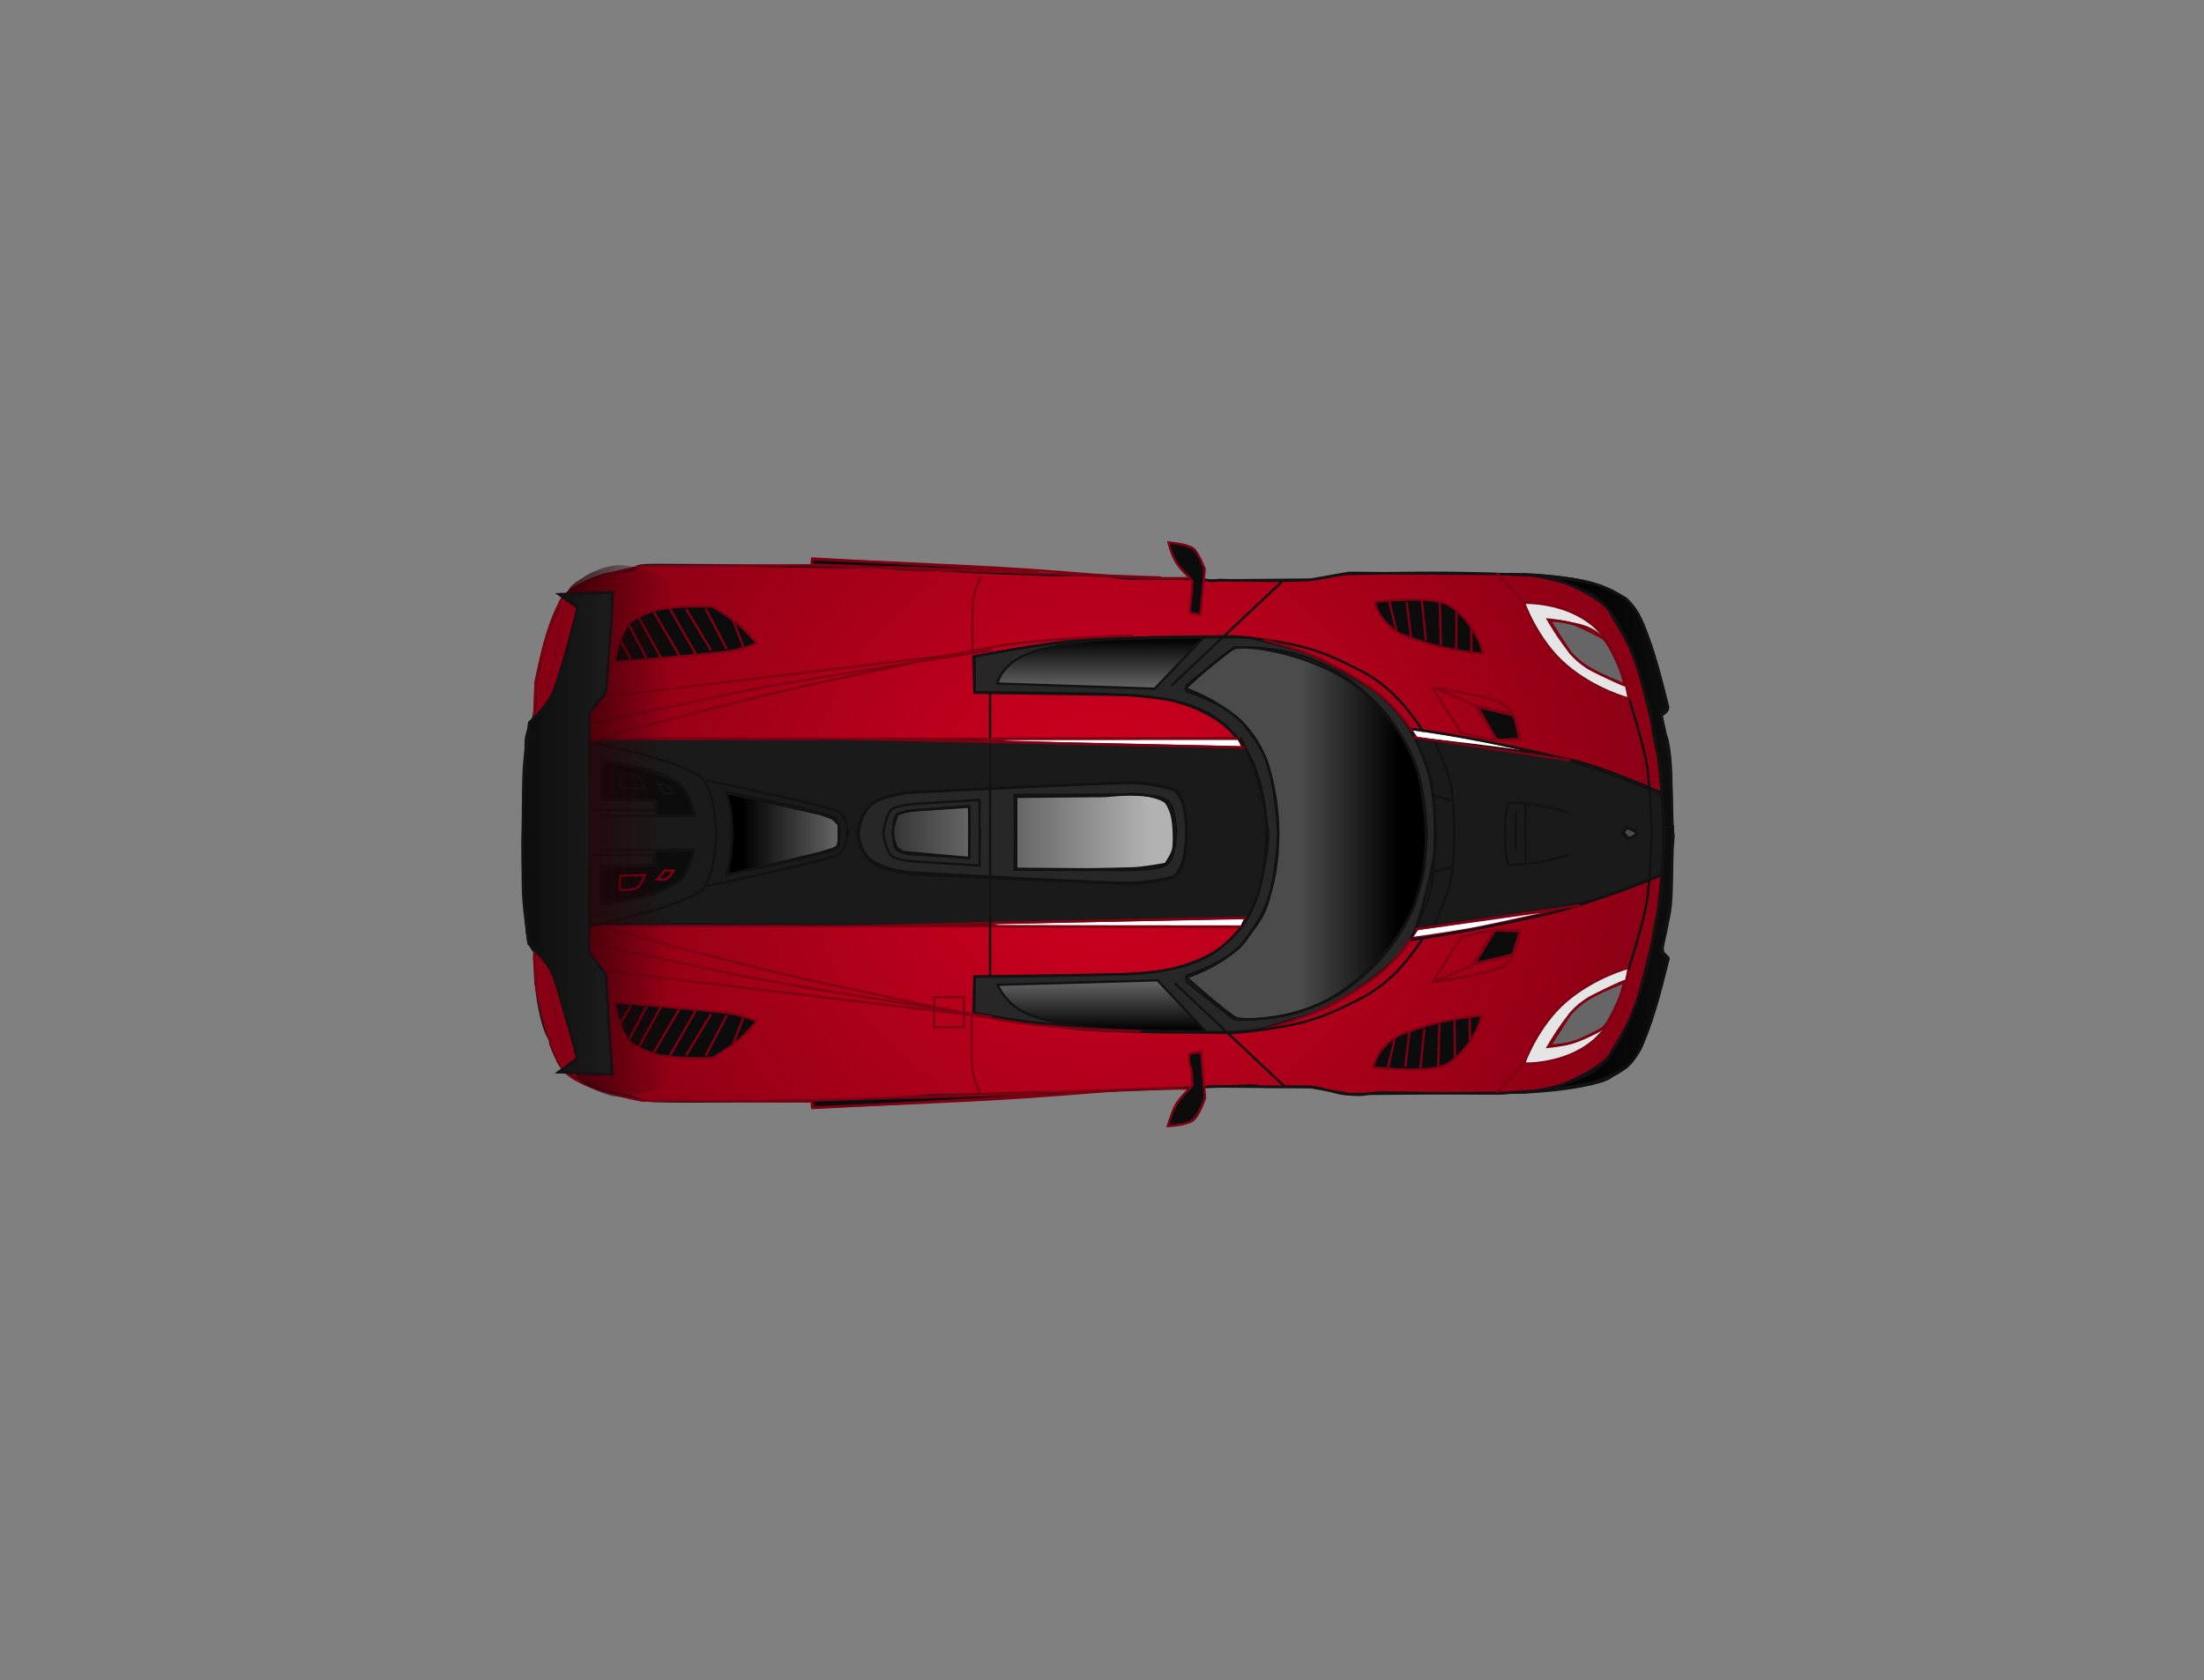 <svg version="1.1" xmlns="http://www.w3.org/2000/svg" xmlns:xlink="http://www.w3.org/1999/xlink" width="472.878" height="360.539" viewBox="0,0,472.878,360.539"><rect x="0" y="0" width="472.878" height="360.539" fill="#808080" stroke="none"/><defs><radialGradient cx="241.191" cy="179.474" r="123.145" gradientUnits="userSpaceOnUse" id="color-1"><stop offset="0" stop-color="#d50020"/><stop offset="1" stop-color="#880014"/></radialGradient><linearGradient x1="340.371" y1="162.469" x2="361.897" y2="162.469" gradientUnits="userSpaceOnUse" id="color-2"><stop offset="0" stop-color="#000000"/><stop offset="1" stop-color="#0d0d0d"/></linearGradient><linearGradient x1="340.455" y1="197.189" x2="361.981" y2="197.189" gradientUnits="userSpaceOnUse" id="color-3"><stop offset="0" stop-color="#000000"/><stop offset="1" stop-color="#0d0d0d"/></linearGradient><linearGradient x1="240.275" y1="148.884" x2="240.275" y2="138.146" gradientUnits="userSpaceOnUse" id="color-4"><stop offset="0" stop-color="#666666"/><stop offset="1" stop-color="#000000"/></linearGradient><linearGradient x1="240.89" y1="211.467" x2="240.89" y2="222.205" gradientUnits="userSpaceOnUse" id="color-5"><stop offset="0" stop-color="#666666"/><stop offset="1" stop-color="#000000"/></linearGradient><linearGradient x1="283.343" y1="179.302" x2="304.594" y2="179.302" gradientUnits="userSpaceOnUse" id="color-6"><stop offset="0" stop-color="#4b4b4b"/><stop offset="1" stop-color="#000000"/></linearGradient><linearGradient x1="184.371" y1="174.3" x2="163.771" y2="174.3" gradientUnits="userSpaceOnUse" id="color-7"><stop offset="0" stop-color="#666666"/><stop offset="1" stop-color="#000000"/></linearGradient><linearGradient x1="193.389" y1="174.781" x2="212.488" y2="174.781" gradientUnits="userSpaceOnUse" id="color-8"><stop offset="0" stop-color="#2e2e2e"/><stop offset="1" stop-color="#666666"/></linearGradient><linearGradient x1="222.466" y1="172.098" x2="251.212" y2="172.098" gradientUnits="userSpaceOnUse" id="color-9"><stop offset="0" stop-color="#666666"/><stop offset="1" stop-color="#b2b2b2"/></linearGradient><linearGradient x1="120.102" y1="180.06" x2="148.52" y2="180.06" gradientUnits="userSpaceOnUse" id="color-10"><stop offset="0" stop-color="#2a0006"/><stop offset="1" stop-color="#2a0006" stop-opacity="0"/></linearGradient><linearGradient x1="115.649" y1="128.463" x2="149.428" y2="128.463" gradientUnits="userSpaceOnUse" id="color-11"><stop offset="0" stop-color="#0c0c0c"/><stop offset="1" stop-color="#272727"/></linearGradient></defs><g transform="translate(-4.426,-1.096)"><g data-paper-data="{&quot;isPaintingLayer&quot;:true}" fill-rule="nonzero" stroke-linejoin="miter" stroke-miterlimit="10" stroke-dasharray="" stroke-dashoffset="0" style="mix-blend-mode: normal"><path d="M226.57,123.856l-47.952,-1.617l0.083,-1.286c0,0 28.629,1.548 36.101,2.011c2.075,0.129 5.864,0.337 8.449,0.58c0.586,0.055 1.179,-0.063 1.699,-0.014c0.926,0.087 1.619,0.326 1.619,0.326z" data-paper-data="{&quot;index&quot;:null}" fill="#0c0c0c" stroke="#7e0013" stroke-width="0.5" stroke-linecap="butt"/><path d="M178.792,238.867l-0.101,-1.56l54.731,-1.698c0,0 -8.742,0.741 -14.035,1.069c-9.562,0.592 -40.595,2.189 -40.595,2.189z" fill="#0c0c0c" stroke="#7e0013" stroke-width="0.5" stroke-linecap="butt"/><path d="M230.033,124.508c2.995,-0.047 7.091,-0.038 11.39,0.193c1.868,0.1 3.773,0.507 5.644,0.527c2.485,0.027 15.822,-0.042 16.752,0.429c0.666,0.337 1.518,-0.097 2.417,-0.103c1.454,-0.009 3.031,0.223 4.141,0.075c0.19,-0.025 9.348,0.29 14.868,-0.065c2.368,-0.152 6.038,-1.205 8.421,-1.272c11.007,-0.321 24.611,-0.492 35.971,0.155c1.5,0.085 4.895,-0.025 8.428,0.419c2.073,0.26 7.742,0.65 11.63,3.264c0.276,0.186 0.562,-0.049 0.85,0.117c1.221,0.704 2.494,1.703 3.327,2.703c2.013,2.416 3.549,6.554 4.012,7.091c1.753,2.833 1.856,8.654 3.155,11.062c1.134,2.102 0.089,1.044 1.07,4.111c0.205,0.643 -0.484,0.828 -1.23,1.473c-0.829,0.716 1.063,4.219 1.232,4.91c0.743,3.031 0.705,5.718 0.752,8.283c0.054,2.947 0.12,5.783 -0.048,9.623c-0.032,0.729 0.677,1.96 0.668,2.919c-0.019,2.176 -0.727,4.455 -0.796,6.978c-0.051,1.868 0.245,4.776 -0.095,7.714c-0.46,3.98 -1.568,8.016 -1.438,9.599c0.118,1.443 1.045,2.413 0.641,3.234c-0.925,1.878 -3.954,15.839 -5.525,18.422c-1.993,3.276 -5.776,5.443 -5.861,5.539c-2.653,2.98 -21.65,3.464 -21.969,3.617c-0.671,0.322 -4.236,0.243 -8.644,0.215c-6.024,-0.039 -13.621,-0.119 -17.553,-0.192c-5.725,-0.109 -3.493,0.919 -9.194,0.341c-2.394,-0.243 -5.13,-1.452 -7.52,-1.577c-2.455,-0.129 -8.142,0.075 -10.546,-0.036c-0.246,-0.011 -1.079,-0.282 -2.474,-0.239c-9.368,0.289 -40.821,1.622 -43.143,1.575c-5.157,-0.106 -10.409,0.212 -15.603,0.355c-4.435,0.122 -8.807,0.017 -13.257,0.49c-4.544,0.483 -16.798,0.931 -22.378,0.878c-1.379,-0.034 -3.118,0.026 -4.854,0.028c-11.924,0.014 -30.373,0.42 -31.736,-0.362c-0.483,-0.277 -2.137,-0.468 -4.163,-0.958c-3.046,-0.737 -7.024,-1.969 -9.866,-3.735c-1.479,-0.919 -2.713,-2.071 -3.341,-3.332c-0.719,-1.445 -1.356,-2.952 -1.679,-3.918c-0.112,-0.333 0.225,-0.602 0.048,-0.782c-1.366,-1.388 -2.718,-7.295 -3.128,-12.11c-0.201,-2.368 -0.282,-4.346 -0.385,-5.571c-0.041,-0.491 0.34,-0.94 0.171,-1.123c-2.467,-2.678 -1.537,-7.539 -2.208,-10.258c-0.353,-1.432 -0.109,-11.773 -0.283,-14.994c-0.312,-5.757 0.483,-14.446 0.517,-20.029c0.013,-2.042 1.466,-3.843 1.877,-6.246c0.338,-1.983 0.08,-4.195 0.27,-6.392c0.083,-0.96 0.479,-1.916 0.667,-2.849c0.534,-2.64 1.128,-5.375 1.934,-7.78c0.829,-2.473 1.873,-4.605 2.615,-6.617c0.549,-1.675 4.602,-4.319 8.805,-5.682c3.164,-1.026 6.623,-0.802 7.571,-1.81c0.563,-0.599 4.069,-0.468 7.191,-0.471c9.852,-0.011 28.855,0.316 36.347,0.451c1.208,0.022 8.164,-0.234 11.419,0.283c2.157,0.341 9.867,0.262 11.659,0.442c3.668,0.366 22.455,0.986 22.455,0.986z" fill="url(#color-1)" stroke="#121212" stroke-width="0.5" stroke-linecap="round"/><path d="M260.5,118.867c1.046,0.852 2.399,4.361 2.399,4.361l-0.913,9.808l-2.339,-0.464c0,0 0.616,-5.107 0.616,-6.716c0,-0.433 -2.459,-2.311 -3.533,-4.208c-1.166,-2.059 -1.571,-4.138 -1.571,-4.138c0,0 4.085,0.334 5.341,1.357z" data-paper-data="{&quot;index&quot;:null}" fill="#0c0c0c" stroke="#7e0013" stroke-width="0.5" stroke-linecap="butt"/><path d="M256.926,238.118c1.074,-1.897 3.337,-3.579 3.337,-4.012c0,-1.609 -0.797,-6.716 -0.797,-6.716l2.753,-0.363l0.651,9.482c0,0 -1.324,3.735 -2.37,4.586c-0.442,0.36 -1.247,0.86 -2.105,1.075c-1.582,0.397 -3.345,0.347 -3.345,0.347c0,0 0.71,-2.34 1.875,-4.399z" fill="#0c0c0c" stroke="#7e0013" stroke-width="0" stroke-linecap="butt"/><path d="M346.685,126.465c2.236,0.702 6.489,2.977 6.489,2.977c0,0 1.549,1.253 2.752,3.409c1.38,2.476 2.488,6.064 3.392,8.976c1.279,4.119 3.035,11.018 3.035,11.018l-1.539,1.328c0,0 1.57,6.878 1.912,9.431c0.27,2.017 0.306,5.332 0.306,5.332l0.241,12.225l-1.721,-0.143c0,0 -0.779,0.255 -0.693,-13.415c0.015,-2.429 -0.854,-4.728 -1.467,-7.688c-0.462,-2.231 -0.562,-5.018 -1.242,-7.505c-1.483,-5.422 -3.312,-11.467 -5.783,-16.104c-0.594,-1.116 -1.3,-2.342 -1.947,-3.328c-3.146,-4.796 -13.427,-8.007 -13.427,-8.007c0,0 7.531,0.817 9.693,1.495z" data-paper-data="{&quot;index&quot;:null}" fill="url(#color-2)" stroke="#121212" stroke-width="0.5" stroke-linecap="butt"/><path d="M336.647,234.94c0,0 10.71,-3.462 13.856,-8.259c0.647,-0.986 1.352,-2.212 1.947,-3.328c2.471,-4.638 4.3,-10.683 5.783,-16.104c0.68,-2.487 0.78,-5.274 1.242,-7.505c0.613,-2.96 1.482,-5.259 1.467,-7.688c-0.086,-13.67 0.693,-13.415 0.693,-13.415l1.721,-0.143l-0.241,12.225c0,0 -0.037,3.315 -0.306,5.332c-0.341,2.554 -1.912,9.431 -1.912,9.431l1.539,1.328c0,0 -1.756,6.899 -3.035,11.018c-0.904,2.912 -2.012,6.5 -3.392,8.976c-1.202,2.157 -2.752,3.409 -2.752,3.409c0,0 -4.253,2.275 -6.489,2.977c-2.162,0.678 -10.122,1.747 -10.122,1.747z" fill="url(#color-3)" stroke="#121212" stroke-width="0.5" stroke-linecap="butt"/><path d="M213.478,218.781l0.103,-8.088c0,0 9.632,0.015 20.583,-0.251c6.106,-0.148 12.912,-0.161 18.398,-0.849c6.125,-0.769 10.894,-3.214 12.449,-4.199c4.239,-2.685 6.845,-6.792 7.215,-7.436c0.927,-1.613 2.194,-5.164 2.194,-5.164c0,0 2.119,-8.513 2.119,-11.757c0,-2.354 -1.024,-9.228 -2.654,-14.459c-0.566,-1.815 -3.352,-7.648 -8.1,-10.868c-1.721,-1.167 -6.239,-3.862 -12.28,-4.721c-7.374,-1.049 -16.732,-1.093 -24.536,-1.192c-8.661,-0.111 -15.408,-0.214 -15.408,-0.214l-0.034,-7.556c0,0 9.934,-2.051 19.002,-3.18c3.172,-0.395 6.294,-0.333 8.77,-0.505c9.987,-0.692 31.038,-0.444 31.038,-0.444c0,0 9.36,2.108 13.743,3.931c4.318,1.796 12.363,6.926 12.363,6.926c0,0 3.519,2.257 6.77,6.433c2.677,3.439 5.056,8.25 6.149,13.566c1.313,6.38 1.093,14.607 0.336,20.433c-0.15,1.151 -0.875,4.66 -2.054,7.895c-1.314,3.605 -3.442,6.981 -4.861,8.643c-1.871,2.192 -11.853,11.434 -23.04,14.196c-2.168,0.535 -4.332,1.444 -6.682,1.949c-2.562,0.551 -5.317,0.677 -7.848,0.706c-3.659,0.042 -6.827,-0.278 -9.58,-0.097c-13.657,0.9 -44.155,-3.696 -44.155,-3.696z" fill="#272727" stroke="#121212" stroke-width="0.5" stroke-linecap="butt"/><path d="M218.398,147.776c0,0 0.768,-3.588 5.311,-5.819c4.888,-2.4 13.342,-3.237 16.575,-3.449c9.621,-0.631 22.39,-0.574 22.39,-0.574l-10.52,10.949z" data-paper-data="{&quot;index&quot;:null}" fill="url(#color-4)" stroke="#121212" stroke-width="0.5" stroke-linecap="round"/><path d="M252.77,211.467l10.287,10.913c0,0 -12.536,0.093 -22.158,-0.537c-3.233,-0.212 -11.687,-1.048 -16.575,-3.448c-4.543,-2.231 -5.819,-5.964 -5.819,-5.964z" data-paper-data="{&quot;index&quot;:null}" fill="url(#color-5)" stroke="#121212" stroke-width="0.5" stroke-linecap="round"/><path d="M278.679,179.411c0.021,-2.254 -0.401,-13.22 -5.156,-20.164c-4.948,-7.226 -14.779,-10.393 -14.779,-10.393c0,0 8.583,-8.051 10.73,-8.722c2.046,-0.639 16.733,0.926 26.636,8.8c4.274,3.398 8.157,8.206 10.374,12.548c2.445,4.79 3.003,9.015 3.014,10.161c0.005,0.49 1.087,5.028 0.798,10.675c-0.109,2.126 -0.102,4.404 -0.538,6.527c-0.462,2.244 -1.369,4.303 -1.489,5.344c-0.04,0.341 -1.469,4.396 -4.718,8.855c-2.791,3.832 -7.067,7.905 -11.325,10.831c-9.223,6.339 -20.904,6.288 -22.54,5.675c-1.56,-0.584 -10.724,-8.697 -10.724,-8.697c0,0 5.902,-1.802 10.511,-5.783c1.712,-1.479 3.024,-3.509 4.298,-5.403c4.972,-7.392 4.881,-17.247 4.909,-20.255z" fill="url(#color-6)" stroke="#121212" stroke-width="0.5" stroke-linecap="butt"/><path d="M130.721,199.457v-39.809h140.055c0,0 1.489,2.979 2.748,6.65c1.443,4.207 2.68,9.371 2.68,12.832c0,3.448 -0.475,9.427 -1.856,13.706c-1.333,4.129 -3.681,6.948 -3.681,6.948z" fill="#1a1a1a" stroke="#121212" stroke-width="0.5" stroke-linecap="butt"/><path d="M142.393,166.17c3.082,0.794 5.782,2.106 7.271,2.903c2.943,1.574 3.587,7.057 3.587,7.057l-8.028,-0.131l-0.197,-3.188l-11.449,-0.297v-7.896c0,0 4.593,0.463 8.817,1.552z" data-paper-data="{&quot;index&quot;:null}" fill="#0c0c0c" stroke="#121212" stroke-width="0.5" stroke-linecap="butt"/><path d="M133.445,195.068v-7.896l11.449,-0.297l0.197,-3.188l8.028,-0.131c0,0 -0.644,5.483 -3.587,7.057c-1.489,0.797 -4.19,2.109 -7.271,2.903c-4.224,1.089 -8.817,1.552 -8.817,1.552z" fill="#0c0c0c" stroke="#121212" stroke-width="0.5" stroke-linecap="butt"/><path d="M184.371,182.641l-1.351,0.675l-2.871,0.844l-19.667,4.733c0,0 0.989,-5.344 1.091,-8.186c0.063,-1.752 -0.17,-4.679 -0.607,-6.839c-0.297,-1.464 -0.847,-2.628 -0.847,-2.628l20.368,4.546l2.533,0.946l1.351,1.283z" data-paper-data="{&quot;index&quot;:null}" fill="url(#color-7)" stroke="#121212" stroke-width="0.5" stroke-linecap="round"/><path d="M199.742,188.269c0,0 -5.125,-0.388 -8.205,-2.464c-2.058,-1.387 -2.887,-4.544 -2.894,-5.622c-0.007,-1.203 0.747,-4.813 2.821,-6.451c3.042,-2.402 8.18,-2.522 8.18,-2.522c0,0 40.474,-2.073 47.656,-2.073c4.006,0 9.064,1.48 9.064,1.48c0,0 1.173,1.079 1.783,2.855c0.671,1.955 0.784,4.692 0.784,6.316c0,1.561 -0.151,4.231 -0.794,6.211c-0.64,1.971 -1.772,3.256 -1.772,3.256c0,0 -5.631,1.283 -9.952,1.283c-7.247,0 -46.669,-2.27 -46.669,-2.27z" fill="#272727" stroke="#121212" stroke-width="0.5" stroke-linecap="butt"/><path d="M196.971,175.854c0,0 1.764,-0.706 3.203,-0.806c2.782,-0.192 12.242,-0.991 12.242,-0.991l-0.014,11.163l-14.212,-1.288l-1.328,-0.854c0,0 -0.907,-2.213 -0.889,-3.391c0.018,-1.228 0.997,-3.834 0.997,-3.834z" fill="url(#color-8)" stroke="#121212" stroke-width="0.5" stroke-linecap="round"/><path d="M222.466,172.098l17.011,-0.161c2.765,0.12 6.519,-0.566 8.643,-0.445c1.888,0.108 5.773,0.794 6.567,1.949c0.383,0.558 0.962,1.674 1.226,2.936c0.378,1.804 0.365,3.781 0.365,3.781c0,0 0.105,2.333 -0.195,3.407c-0.289,1.034 -1.574,2.921 -1.574,2.921c0,0 -4.564,0.877 -7.106,0.962c-2.943,0.099 -9.527,0.198 -9.527,0.198l-15.411,-0.111z" fill="url(#color-9)" stroke="#121212" stroke-width="0.5" stroke-linecap="round"/><path d="M270.145,159.492l0.882,1.98l-39.128,-0.882c0,0 -16.605,-0.47 -16.543,-0.486c0.37,-0.097 5.654,-0.479 5.654,-0.479z" data-paper-data="{&quot;index&quot;:null}" fill="#ffffff" stroke="#7e0013" stroke-width="0.5" stroke-linecap="butt"/><path d="M218.747,199.884l-3.609,-0.704l56.5,-1.078l-0.882,1.98z" fill="#ffffff" stroke="#7e0013" stroke-width="0.5" stroke-linecap="butt"/><path d="M319.506,159.441c5.265,0.956 16.863,3.727 16.863,3.727l-27.954,-3.657l-1.371,-1.974c0,0 8.075,1.108 12.462,1.905z" data-paper-data="{&quot;index&quot;:null}" fill="#ffffff" stroke="#7e0013" stroke-width="0.5" stroke-linecap="butt"/><path d="M308.206,200.285c0,0 4.196,-12.919 4.257,-19.682c0.027,-3.008 -0.2,-7.566 -1.054,-11.666c-1.041,-4.996 -3.32,-9.394 -3.32,-9.394c0,0 23.721,2.448 33.112,4.534c7.618,1.692 19.609,7.129 19.609,7.129c0,0 0.724,6.207 0.724,9.214c0,2.886 -0.724,8.482 -0.724,8.482c0,0 -10.734,4.677 -17.746,6.122c-9.49,1.956 -34.859,5.26 -34.859,5.26z" fill="#1a1a1a" stroke="#121212" stroke-width="0.5" stroke-linecap="butt"/><path d="M307.179,202.443l1.371,-1.974l32.444,-4.555c0,0 -16.088,3.669 -21.353,4.625c-4.387,0.797 -12.462,1.905 -12.462,1.905z" fill="#ffffff" stroke="#7e0013" stroke-width="0.5" stroke-linecap="butt"/><path d="M329.3,154.678l1.143,4.971l-4.914,0.229l-4.049,-7.118z" data-paper-data="{&quot;index&quot;:null}" fill="#0c0c0c" stroke="#7e0013" stroke-width="0.5" stroke-linecap="butt"/><path d="M320.867,207.853l4.375,-7.118l5.241,0.229l-1.469,4.971z" fill="#0c0c0c" stroke="#7e0013" stroke-width="0.5" stroke-linecap="butt"/><path d="M136.254,216.183c0,0 18.676,1.524 24.408,2.318c3.286,0.455 6.127,1.753 6.127,1.753c0,0 -2.68,3.06 -4.128,4.275c-1.61,1.35 -5.372,3.597 -5.372,3.597c0,0 -5.486,0.31 -10.221,-0.385c-2.854,-0.419 -5.176,-1.548 -6.593,-2.353c-3.122,-1.772 -4.221,-9.205 -4.221,-9.205z" fill="#0c0c0c" stroke="#7e0013" stroke-width="0.5" stroke-linecap="butt"/><path d="M353.867,208.767c0,0 -1.396,10.387 -7.572,15.669c-6.176,5.282 -14.882,4.906 -14.882,4.906c0,0 2.844,-8.125 9.02,-13.407c6.176,-5.282 13.435,-7.168 13.435,-7.168z" fill="#e5e5e5" stroke="#7e0013" stroke-width="0.5" stroke-linecap="butt"/><path d="M337.023,225.462l4.388,-6.878c0,0 2.384,-2.431 3.969,-3.327c2.063,-1.166 7.512,-3.399 7.512,-3.399c0,0 -0.304,1.663 -1.283,4.066c-0.546,1.34 -1.93,4.198 -2.823,5.275c-0.958,1.155 -2.139,1.558 -3.213,2.087c-1.92,0.946 -3.678,1.485 -4.491,1.692c-1.61,0.41 -4.06,0.484 -4.06,0.484z" fill="#666666" stroke="#7e0013" stroke-width="0.5" stroke-linecap="butt"/><path d="M361.244,179.861c0,0 0.105,7.781 -1.133,16.804c-0.812,5.922 -2.546,12.104 -4.064,17.935c-1.426,5.482 -4.649,10.019 -6.172,12.811c-3.715,6.808 -19.031,8.164 -19.031,8.164l-37.025,0.291l-8.143,-1.448l-21.895,-0.181" fill="none" stroke="#121212" stroke-width="0.5" stroke-linecap="round"/><path d="M260.083,230.969c-0.079,-0.629 -0.523,-1.699 -0.523,-1.699v-2.094l2.559,-0.465l0.853,10.004c0,0 -1.24,3.775 -2.586,4.782c-1.44,1.077 -5.402,1.251 -5.402,1.251c0,0 0.888,-2.963 1.631,-4.378c0.846,-1.61 3.642,-4.307 3.642,-4.307z" fill="none" stroke="#7e0013" stroke-width="0.5" stroke-linecap="round"/><path d="M258.947,234.716c0,0 -8.331,-0.233 -18.369,0.609c-5.427,0.455 -11.426,0.907 -15.915,1.219c-14,0.973 -45.992,2.202 -45.992,2.202l-0.107,-1.269l-36.341,-0.197c0,0 -12.564,-2.193 -16.328,-5.997c-3.96,-4.002 -6.577,-19.13 -6.577,-19.13l-0.293,-6.934" fill="none" stroke="#7e0013" stroke-width="0.5" stroke-linecap="round"/><path d="M130.919,180.269l-0.109,25.469l3.474,4.234l1.519,21.678l-11.654,-0.448l4.153,-3.007c0,0 -3.429,-13.418 -5.316,-18.003c-1.266,-3.075 -5.126,-6.512 -5.126,-6.512c0,0 -0.974,-6.613 -1.171,-10.316c-0.213,-4.014 -0.064,-12.911 -0.064,-12.911" fill="none" stroke="#121212" stroke-width="0.5" stroke-linecap="round"/><path d="M125.592,228.247l-3.619,-17.854" fill="none" stroke="#7e0013" stroke-width="0.5" stroke-linecap="round"/><path d="M325.602,235.485l5.941,-6.394" fill="none" stroke="#7e0013" stroke-width="0.5" stroke-linecap="round"/><path d="M358.776,180.069c0,0 -0.273,9.663 -0.954,14.211c-0.685,4.572 -3.961,14.776 -3.961,14.776" fill="none" stroke="#121212" stroke-width="0.5" stroke-linecap="round"/><path d="M361.027,188.717c0,0 -13.699,5.695 -21.849,7.823c-5.258,1.372 -14.383,3.243 -21.583,4.549c-5.983,1.085 -10.636,1.743 -10.636,1.743c0,0 3.652,-7.059 4.477,-11.008c0.86,-4.114 0.944,-12.359 0.944,-12.359" fill="none" stroke="#121212" stroke-width="0.5" stroke-linecap="round"/><path d="M343.142,195.387l-34.863,5.067" fill="none" stroke="#7e0013" stroke-width="0.5" stroke-linecap="round"/><path d="M316.482,179.102c0,0 -0.058,7.593 -0.799,11.108c-0.656,3.111 -3.423,9.159 -3.423,9.159" fill="none" stroke="#121212" stroke-width="0.5" stroke-linecap="round"/><path d="M340.729,184.651c0,0 -4.378,1.191 -6.519,1.538c-2.079,0.337 -6.147,0.513 -6.147,0.513c0,0 -0.543,-1.97 -0.639,-3.143c-0.104,-1.272 -0.084,-4.095 -0.084,-4.095" fill="none" stroke="#121212" stroke-width="0.5" stroke-linecap="round"/><path d="M329.586,183.64l0.09,-7.781" fill="none" stroke="#121212" stroke-width="0.5" stroke-linecap="round"/><path d="M331.757,185.811l-0.09,-6.786" fill="none" stroke="#121212" stroke-width="0.5" stroke-linecap="round"/><path d="M330.673,200.774c0,0 -0.772,5.833 -3.745,7.62c-3.262,1.961 -15.147,3.454 -15.147,3.454l6.188,-9.663c0,0 4.363,-1.1 6.439,-1.331c2.155,-0.239 6.264,-0.081 6.264,-0.081z" fill="none" stroke="#7e0013" stroke-width="0.5" stroke-linecap="round"/><path d="M325.028,200.774l-4.777,7.491l-7.708,3.257" fill="none" stroke="#7e0013" stroke-width="0.5" stroke-linecap="round"/><path d="M328.867,206.151l-8.4,1.897" fill="none" stroke="#7e0013" stroke-width="0.5" stroke-linecap="round"/><g stroke="#7e0013" stroke-width="0.5"><path d="M299.06,230.137c0,0 0.218,-1.302 1.158,-2.793c0.97,-1.538 2.685,-3.278 4.18,-3.993c1.28,-0.612 5.646,-2.146 9.253,-2.969c4.691,-1.07 8.661,-1.374 8.661,-1.374c0,0 -0.34,1.865 -1.476,3.915c-1.435,2.588 -3.926,5.576 -6.214,6.671c-4.099,1.961 -15.562,0.543 -15.562,0.543z" fill="#0c0c0c" stroke-linecap="butt"/><path d="M302.226,230.047l1.448,-5.971" fill="none" stroke-linecap="round"/><path d="M305.936,229.866l0.905,-7.328" fill="none" stroke-linecap="round"/><path d="M310.007,222.085l-0.814,8.052" fill="none" stroke-linecap="round"/><path d="M313.264,221.09l-0.271,8.686" fill="none" stroke-linecap="round"/><path d="M316.612,227.966l-0.09,-7.871" fill="none" stroke-linecap="round"/><path d="M319.779,224.347v-4.705" fill="none" stroke-linecap="round"/></g><path d="M363.292,179.949c0,0 -0.14,8.234 -0.368,12.486c-0.224,4.187 -1.976,12.737 -1.976,12.737l1.379,1.373c0,0 -3.442,17.807 -8.265,22.885c-1.588,1.672 -4.56,3.21 -7.782,4.142c-5.449,1.575 -14.918,1.975 -14.918,1.975" fill="none" stroke="#121212" stroke-width="0.5" stroke-linecap="round"/><path d="M310.491,178.8c0,0 0.141,8.311 -2.117,15.236c-1.02,3.128 -3.378,7.692 -6.528,11.473c-3.24,3.89 -7.275,6.966 -8.484,7.816c-2.683,1.888 -6.234,3.616 -9.458,4.656c-7.174,2.316 -14.671,1.888 -14.671,1.888l-10.222,-8.075v-1.327c0,0 9.796,-3.196 12.816,-7.839c1.073,-1.65 3.464,-4.299 4.422,-7.339c2.14,-6.792 2.425,-15.05 2.425,-15.05" fill="none" stroke="#121212" stroke-width="0.5" stroke-linecap="round"/><path d="M312.232,188.144l3.691,-1.013" fill="none" stroke="#121212" stroke-width="0.5" stroke-linecap="round"/><path d="M307.024,202.593c0,0 -2,3.32 -5.532,6.533c-3.106,2.826 -7.643,5.513 -9.643,6.543c-1.794,0.923 -4.002,2.127 -5.71,2.854c-3.993,1.7 -10.721,3.492 -10.721,3.492" fill="none" stroke="#7e0013" stroke-width="0.5" stroke-linecap="round"/><path d="M309.678,202.473c0,0 -2.297,3.752 -5.673,7.235c-2.252,2.324 -5.118,4.395 -7.61,5.645c-3.081,1.545 -7.365,3.859 -12.605,5.166c-6.875,1.715 -14.524,2.22 -14.524,2.22c0,0 -22.531,0.003 -32.428,-0.76c-8.583,-0.662 -23.576,-3.561 -23.576,-3.561l0.225,-7.754l32.472,-0.493c0,0 8.751,-0.1 15.398,-2.793c5.803,-2.351 9.486,-7.101 11.061,-9.993c3.876,-7.114 3.841,-17.199 3.841,-17.199" fill="none" stroke="#121212" stroke-width="0.5" stroke-linecap="round"/><path d="M348.949,221.407c0,0 -4.697,2.606 -6.95,3.348c-2.044,0.673 -5.458,0.995 -5.458,0.995c0,0 3.743,-6.522 6.539,-8.841c2.839,-2.354 9.824,-5.257 9.824,-5.257" fill="none" stroke="#7e0013" stroke-width="0.5" stroke-linecap="round"/><path d="M256.62,212.222l23.392,22.01" fill="none" stroke="#121212" stroke-width="0.5" stroke-linecap="round"/><path d="M204.862,221.519v-6.437h6.359v6.437z" fill="none" stroke="#7e0013" stroke-width="0.5" stroke-linecap="butt"/><path d="M249.041,222.392c0,0 -18.113,-0.37 -29.041,-2.29c-11.633,-2.044 -25.891,-5.291 -35.176,-7.191c-17.818,-3.645 -51.41,-12.912 -51.41,-12.912" fill="none" stroke="#7e0013" stroke-width="0.5" stroke-linecap="round"/><path d="M217.138,219.354c0,0 -44.4,-6.797 -55.477,-9.225c-10.567,-2.316 -30.564,-6.518 -30.564,-6.518" fill="none" stroke="#7e0013" stroke-width="0.5" stroke-linecap="round"/><path d="M134.218,209.447l82.106,9.907" fill="none" stroke="#7e0013" stroke-width="0.5" stroke-linecap="round"/><path d="M270.428,199.925l-139.503,-0.134" fill="none" stroke="#7e0013" stroke-width="0.5" stroke-linecap="round"/><path d="M271.575,198.017l-83.327,1.822" fill="none" stroke="#7e0013" stroke-width="0.5" stroke-linecap="round"/><path d="M216.846,210.369v-60.645" fill="none" stroke="#121212" stroke-width="0.5" stroke-linecap="round"/><path d="M259.074,179.417c0,0 0.057,7.233 -1.896,9.142c-2.067,2.021 -10.492,2.264 -10.492,2.264l-46.625,-2.094c0,0 -6.558,-0.984 -8.589,-2.603c-0.696,-0.555 -1.822,-2.034 -2.322,-3.213c-0.761,-1.794 -0.734,-3.335 -0.734,-3.335" fill="none" stroke="#121212" stroke-width="0.5" stroke-linecap="round"/><path d="M256.773,179.367c0,0 -0.124,5.687 -1.852,7.1c-1.778,1.454 -8.671,1.336 -8.671,1.336l-24.136,-0.084l0.084,-7.683" fill="none" stroke="#121212" stroke-width="0.5" stroke-linecap="round"/><path d="M214.651,179.395l-0.078,7.445l-13.649,-0.853c0,0 -3.993,-0.22 -5.209,-1.225c-1.16,-0.958 -1.77,-4.669 -1.77,-4.669" fill="none" stroke="#121212" stroke-width="0.5" stroke-linecap="round"/><path d="M212.479,179.317l-0.155,5.894l-12.175,-0.775c0,0 -2.704,-0.27 -3.419,-1.08c-0.648,-0.734 -0.691,-3.573 -0.691,-3.573" fill="none" stroke="#121212" stroke-width="0.5" stroke-linecap="round"/><path d="M161.757,225.057l2.182,-5.616" fill="none" stroke="#7e0013" stroke-width="0.5" stroke-linecap="round"/><path d="M160.275,219.169l-4.343,8.278" fill="none" stroke="#7e0013" stroke-width="0.5" stroke-linecap="round"/><path d="M156.882,218.898l-5.157,8.55" fill="none" stroke="#7e0013" stroke-width="0.5" stroke-linecap="round"/><path d="M148.197,227.583l5.428,-9.5" fill="none" stroke="#7e0013" stroke-width="0.5" stroke-linecap="round"/><path d="M144.804,226.769l5.293,-8.957" fill="none" stroke="#7e0013" stroke-width="0.5" stroke-linecap="round"/><path d="M141.547,225.683l4.614,-8.414" fill="none" stroke="#7e0013" stroke-width="0.5" stroke-linecap="round"/><path d="M139.511,223.919l3.529,-6.65" fill="none" stroke="#7e0013" stroke-width="0.5" stroke-linecap="round"/><path d="M137.59,220.683l2.057,-3.549" fill="none" stroke="#7e0013" stroke-width="0.5" stroke-linecap="round"/><path d="M253.326,234.645l-74.913,2.606" fill="none" stroke="#7e0013" stroke-width="0.5" stroke-linecap="round"/><path d="M214.666,235.495c0,0 -1.412,-2.86 -1.628,-4.897c-0.321,-3.026 -0.109,-11.497 -0.109,-11.497" fill="none" stroke="#7e0013" stroke-width="0.5" stroke-linecap="round"/><path d="M186.294,179.543c0,0 -0.216,4.262 -2.176,5.046c-4.358,1.743 -28.059,6.64 -28.059,6.64" fill="none" stroke="#121212" stroke-width="0.5" stroke-linecap="round"/><path d="M158.107,179.814c0,0 -0.19,10.084 -3.417,12.526c-4.81,3.641 -23.617,7.415 -23.617,7.415" fill="none" stroke="#121212" stroke-width="0.5" stroke-linecap="round"/><path d="M133.101,183.52l20.194,-0.109c0,0 -1.204,5.721 -3.717,7.232c-1.34,0.805 -3.884,2.06 -6.535,2.771c-4.39,1.176 -9.725,1.723 -9.725,1.723v-8.251l11.291,-0.217l0.109,-2.063h-13.463" fill="none" stroke="#121212" stroke-width="0.5" stroke-linecap="round"/><path d="M184.503,179.615c0,0 0.161,2.703 -0.843,3.592c-1.246,1.104 -23.339,5.587 -23.339,5.587c0,0 0.836,-3.344 0.953,-5.008c0.112,-1.59 0.132,-3.677 0.132,-3.677" fill="none" stroke="#121212" stroke-width="0.5" stroke-linecap="round"/><path d="M263.782,125.654l21.895,-0.181l8.143,-1.448l37.025,0.291c0,0 15.316,1.356 19.031,8.164c1.523,2.792 4.746,7.329 6.172,12.811c1.517,5.831 3.251,12.013 4.064,17.935c1.238,9.023 1.133,16.804 1.133,16.804" data-paper-data="{&quot;index&quot;:null}" fill="none" stroke="#121212" stroke-width="0.5" stroke-linecap="round"/><path d="M260.258,125.938c0,0 -2.796,-2.698 -3.642,-4.307c-0.744,-1.416 -1.631,-4.378 -1.631,-4.378c0,0 3.962,0.174 5.402,1.251c1.345,1.007 2.586,4.782 2.586,4.782l-0.853,10.004l-2.559,-0.465v-2.094c0,0 0.444,-1.07 0.523,-1.699z" data-paper-data="{&quot;index&quot;:null}" fill="none" stroke="#7e0013" stroke-width="0" stroke-linecap="round"/><path d="M119.025,154.851l0.293,-7.132c0,0 2.617,-15.127 6.577,-19.13c3.764,-3.804 16.328,-5.997 16.328,-5.997l36.341,-0.197l0.107,-1.269c0,0 31.991,1.229 45.992,2.202c4.489,0.312 10.488,0.764 15.915,1.219c10.038,0.842 18.369,0.609 18.369,0.609" data-paper-data="{&quot;index&quot;:null}" fill="none" stroke="#7e0013" stroke-width="0.5" stroke-linecap="round"/><path d="M353.86,150.755c0,0 3.276,10.204 3.961,14.776c0.682,4.548 0.954,14.211 0.954,14.211" data-paper-data="{&quot;index&quot;:null}" fill="none" stroke="#121212" stroke-width="0.5" stroke-linecap="round"/><path d="M325.757,124.244l5.941,6.394" data-paper-data="{&quot;index&quot;:null}" fill="none" stroke="#7e0013" stroke-width="0.5" stroke-linecap="round"/><path d="M327.339,180.549c0,0 -0.02,-2.823 0.084,-4.095c0.096,-1.173 0.639,-3.143 0.639,-3.143c0,0 4.068,0.176 6.147,0.513c2.141,0.347 6.519,1.538 6.519,1.538" data-paper-data="{&quot;index&quot;:null}" fill="none" stroke="#121212" stroke-width="0.5" stroke-linecap="round"/><path d="M331.667,180.564l0.09,-6.786" data-paper-data="{&quot;index&quot;:null}" fill="none" stroke="#121212" stroke-width="0.5" stroke-linecap="round"/><path d="M331.323,124.298c0,0 9.469,0.4 14.918,1.975c3.222,0.932 6.194,2.47 7.782,4.142c4.823,5.079 8.265,22.885 8.265,22.885l-1.379,1.373c0,0 1.751,8.549 1.976,12.737c0.228,4.252 0.436,12.486 0.436,12.486" data-paper-data="{&quot;index&quot;:null}" fill="none" stroke="#121212" stroke-width="0.5" stroke-linecap="round"/><path d="M312.38,180.792c0,0 -0.084,-8.245 -0.944,-12.359c-0.825,-3.95 -4.477,-11.008 -4.477,-11.008c0,0 4.653,0.658 10.636,1.743c7.2,1.306 16.326,3.176 21.583,4.549c8.149,2.127 21.849,7.823 21.849,7.823" data-paper-data="{&quot;index&quot;:null}" fill="none" stroke="#121212" stroke-width="0.5" stroke-linecap="round"/><path d="M312.259,160.102c0,0 2.767,6.048 3.423,9.159c0.741,3.515 0.799,11.108 0.799,11.108" data-paper-data="{&quot;index&quot;:null}" fill="none" stroke="#121212" stroke-width="0.5" stroke-linecap="round"/><path d="M316.032,172.944l-3.691,-1.013" data-paper-data="{&quot;index&quot;:null}" fill="none" stroke="#121212" stroke-width="0.5" stroke-linecap="round"/><path d="M324.409,159.723c-2.076,-0.231 -6.439,-1.331 -6.439,-1.331l-6.188,-9.663c0,0 11.885,1.493 15.147,3.454c2.972,1.787 3.745,7.62 3.745,7.62c0,0 -4.109,0.159 -6.264,-0.081z" data-paper-data="{&quot;index&quot;:null}" fill="none" stroke="#7e0013" stroke-width="0.5" stroke-linecap="round"/><path d="M313.145,149.143l7.708,3.257l4.777,7.491" data-paper-data="{&quot;index&quot;:null}" fill="none" stroke="#7e0013" stroke-width="0.5" stroke-linecap="round"/><path d="M320.106,152.291l8.686,1.954" data-paper-data="{&quot;index&quot;:null}" fill="none" stroke="#7e0013" stroke-width="0.5" stroke-linecap="round"/><path d="M278.675,180.191c0,0 -0.284,-8.802 -2.425,-15.593c-0.958,-3.04 -3.349,-5.689 -4.422,-7.339c-3.021,-4.644 -12.816,-7.839 -12.816,-7.839v-1.327l10.222,-8.075c0,0 7.496,-0.428 14.671,1.888c3.224,1.04 6.774,2.769 9.458,4.656c1.209,0.85 5.244,3.925 8.484,7.816c3.149,3.781 5.508,8.345 6.528,11.473c2.258,6.925 2.117,15.236 2.117,15.236" data-paper-data="{&quot;index&quot;:null}" fill="none" stroke="#121212" stroke-width="0.5" stroke-linecap="round"/><path d="M255.896,148.1l23.392,-22.01" data-paper-data="{&quot;index&quot;:null}" fill="none" stroke="#121212" stroke-width="0.5" stroke-linecap="round"/><path d="M276.261,180.216c0,0 0.035,-10.084 -3.841,-17.199c-1.575,-2.891 -5.259,-7.642 -11.061,-9.993c-6.647,-2.693 -15.398,-2.793 -15.398,-2.793l-32.472,-0.493l-0.225,-7.754c0,0 14.992,-2.899 23.576,-3.561c9.897,-0.764 32.428,-0.76 32.428,-0.76c0,0 7.649,0.504 14.524,2.22c5.24,1.307 9.524,3.621 12.605,5.166c2.492,1.25 5.358,3.321 7.61,5.645c3.375,3.484 5.673,7.235 5.673,7.235" data-paper-data="{&quot;index&quot;:null}" fill="none" stroke="#121212" stroke-width="0.5" stroke-linecap="round"/><path d="M116.625,181.089c0,0 -0.041,-10.634 0.173,-14.648c0.197,-3.703 1.171,-10.316 1.171,-10.316c0,0 3.861,-3.437 5.126,-6.512c1.888,-4.585 5.316,-18.003 5.316,-18.003l-4.153,-3.007l11.654,-0.448l-1.519,21.678l-3.474,4.234v26.989" data-paper-data="{&quot;index&quot;:null}" fill="none" stroke="#121212" stroke-width="0.5" stroke-linecap="round"/><path d="M121.864,149.751l3.619,-17.854" data-paper-data="{&quot;index&quot;:null}" fill="none" stroke="#7e0013" stroke-width="0.5" stroke-linecap="round"/><g data-paper-data="{&quot;index&quot;:null}" stroke="#7e0013" stroke-width="0.5"><path d="M299.386,130.26c0,0 11.462,-1.418 15.562,0.543c2.288,1.095 4.779,4.083 6.214,6.671c1.137,2.049 1.476,3.915 1.476,3.915c0,0 -3.97,-0.304 -8.661,-1.374c-3.607,-0.823 -7.973,-2.356 -9.253,-2.969c-1.495,-0.715 -3.21,-2.454 -4.18,-3.993c-0.94,-1.491 -1.158,-2.793 -1.158,-2.793z" fill="#0c0c0c" stroke-linecap="butt"/><path d="M302.552,130.351l1.448,5.971" fill="none" stroke-linecap="round"/><path d="M307.166,137.86l-0.905,-7.328" fill="none" stroke-linecap="round"/><path d="M309.519,130.26l0.814,8.052" fill="none" stroke-linecap="round"/><path d="M313.319,130.622l0.271,8.686" fill="none" stroke-linecap="round"/><path d="M316.938,132.432l-0.09,7.871" fill="none" stroke-linecap="round"/><path d="M320.104,140.755v-4.705" fill="none" stroke-linecap="round"/></g><g data-paper-data="{&quot;index&quot;:null}" stroke="#7e0013" stroke-width="0.5"><path d="M140.475,133.996c1.417,-0.804 3.739,-1.934 6.593,-2.353c4.735,-0.695 10.221,-0.385 10.221,-0.385c0,0 3.761,2.247 5.372,3.597c1.449,1.214 4.128,4.275 4.128,4.275c0,0 -2.841,1.298 -6.127,1.753c-5.732,0.794 -24.408,2.318 -24.408,2.318c0,0 1.099,-7.432 4.221,-9.205z" fill="#0c0c0c" stroke-linecap="butt"/><path d="M163.939,139.943l-2.182,-5.616" fill="none" stroke-linecap="round"/><path d="M160.275,140.215l-4.343,-8.278" fill="none" stroke-linecap="round"/><path d="M156.882,140.486l-5.157,-8.55" fill="none" stroke-linecap="round"/><path d="M148.197,131.8l5.428,9.5" fill="none" stroke-linecap="round"/><path d="M150.097,141.572l-5.293,-8.957" fill="none" stroke-linecap="round"/><path d="M146.161,142.115l-4.614,-8.414" fill="none" stroke-linecap="round"/><path d="M139.511,135.465l3.529,6.65" fill="none" stroke-linecap="round"/><path d="M139.647,142.25l-2.057,-3.549" fill="none" stroke-linecap="round"/></g><path d="M131.05,159.694l138.835,-0.05" data-paper-data="{&quot;index&quot;:null}" fill="none" stroke="#7e0013" stroke-width="0.5" stroke-linecap="round"/><path d="M188.081,159.683l83.327,1.822" data-paper-data="{&quot;index&quot;:null}" fill="none" stroke="#7e0013" stroke-width="0.5" stroke-linecap="round"/><path d="M188.415,180.199c0,0 -0.027,-1.54 0.734,-3.335c0.5,-1.179 1.626,-2.658 2.322,-3.213c2.031,-1.619 8.589,-2.603 8.589,-2.603l46.625,-2.094c0,0 8.425,0.244 10.492,2.264c1.953,1.909 1.896,9.142 1.896,9.142" data-paper-data="{&quot;index&quot;:null}" fill="none" stroke="#121212" stroke-width="0.5" stroke-linecap="round"/><path d="M222.197,179.909l-0.084,-8.226l24.136,-0.084c0,0 6.892,-0.118 8.671,1.336c1.728,1.412 1.852,6.602 1.852,6.602" data-paper-data="{&quot;index&quot;:null}" fill="none" stroke="#121212" stroke-width="0.5" stroke-linecap="round"/><path d="M193.934,179.969c0,0 0.611,-4.183 1.77,-5.141c1.216,-1.004 5.209,-1.225 5.209,-1.225l13.649,-0.853l0.078,7.445" data-paper-data="{&quot;index&quot;:null}" fill="none" stroke="#121212" stroke-width="0.5" stroke-linecap="round"/><path d="M196.039,179.648c0,0 0.043,-2.839 0.691,-3.573c0.715,-0.81 3.419,-1.08 3.419,-1.08l12.175,-0.775l0.155,5.894" data-paper-data="{&quot;index&quot;:null}" fill="none" stroke="#121212" stroke-width="0.5" stroke-linecap="round"/><path d="M137.346,192.128l0.167,-3.09l5.261,-0.167c0,0 -0.683,2.114 -1.556,2.674c-0.98,0.629 -3.873,0.583 -3.873,0.583z" fill="#0c0c0c" stroke="#7e0013" stroke-width="0.5" stroke-linecap="butt"/><path d="M145.503,189.79l1.574,-1.9l1.9,0.054c0,0 -0.965,1.429 -1.511,1.753c-0.521,0.309 -1.964,0.093 -1.964,0.093z" fill="#0c0c0c" stroke="#7e0013" stroke-width="0.5" stroke-linecap="butt"/><path d="M131.509,174.992h13.463l-0.109,-2.063l-11.291,-0.217v-8.251c0,0 5.335,0.547 9.725,1.723c2.651,0.71 5.195,1.965 6.535,2.771c2.513,1.511 3.717,7.232 3.717,7.232l-20.194,-0.109" data-paper-data="{&quot;index&quot;:null}" fill="none" stroke="#121212" stroke-width="0.5" stroke-linecap="round"/><path d="M141.218,167.642c0.873,0.56 1.556,2.674 1.556,2.674l-5.261,-0.167l-0.167,-3.09c0,0 2.893,-0.046 3.873,0.583z" data-paper-data="{&quot;index&quot;:null}" fill="#0c0c0c" stroke="#121212" stroke-width="0.5" stroke-linecap="butt"/><path d="M147.467,169.6c0.545,0.323 1.511,1.753 1.511,1.753l-1.9,0.054l-1.574,-1.9c0,0 1.442,-0.216 1.964,0.093z" data-paper-data="{&quot;index&quot;:null}" fill="#0c0c0c" stroke="#121212" stroke-width="0.5" stroke-linecap="butt"/><path d="M131.073,160.371c0,0 18.807,3.774 23.617,7.415c3.226,2.442 3.417,12.526 3.417,12.526" data-paper-data="{&quot;index&quot;:null}" fill="none" stroke="#121212" stroke-width="0.5" stroke-linecap="round"/><path d="M156.157,168.587c0,0 23.701,4.897 28.059,6.64c1.961,0.784 2.041,4.503 2.041,4.503" data-paper-data="{&quot;index&quot;:null}" fill="none" stroke="#121212" stroke-width="0.5" stroke-linecap="round"/><path d="M161.407,180.226c0,0 -0.02,-2.562 -0.132,-4.152c-0.118,-1.664 -0.953,-5.008 -0.953,-5.008c0,0 22.092,4.483 23.339,5.587c1.004,0.889 0.843,3.592 0.843,3.592" data-paper-data="{&quot;index&quot;:null}" fill="none" stroke="#121212" stroke-width="0.5" stroke-linecap="round"/><path d="M131.677,159.904c0,0 33.591,-9.268 51.41,-12.912c9.285,-1.899 23.542,-5.147 35.176,-7.191c10.929,-1.92 29.041,-2.29 29.041,-2.29" data-paper-data="{&quot;index&quot;:null}" fill="none" stroke="#7e0013" stroke-width="0.5" stroke-linecap="round"/><path d="M131.097,156.383c0,0 19.997,-4.201 30.564,-6.518c11.077,-2.428 55.477,-9.225 55.477,-9.225" data-paper-data="{&quot;index&quot;:null}" fill="none" stroke="#7e0013" stroke-width="0.5" stroke-linecap="round"/><path d="M216.565,140.686l-82.106,9.907" data-paper-data="{&quot;index&quot;:null}" fill="none" stroke="#7e0013" stroke-width="0.5" stroke-linecap="round"/><path d="M213.11,141.401c0,0 -0.211,-8.471 0.109,-11.497c0.216,-2.038 1.628,-4.897 1.628,-4.897" data-paper-data="{&quot;index&quot;:null}" fill="none" stroke="#7e0013" stroke-width="0.5" stroke-linecap="round"/><path d="M253.326,125.026l-74.913,-2.606" data-paper-data="{&quot;index&quot;:null}" fill="none" stroke="#7e0013" stroke-width="0.5" stroke-linecap="round"/><path d="M341.169,164.228l-33.325,-4.886" data-paper-data="{&quot;index&quot;:null}" fill="none" stroke="#7e0013" stroke-width="0.5" stroke-linecap="round"/><path d="M340.432,143.854c-6.176,-5.282 -9.02,-13.407 -9.02,-13.407c0,0 8.707,-0.376 14.882,4.906c6.176,5.282 7.572,15.669 7.572,15.669c0,0 -7.259,-1.886 -13.435,-7.168z" fill="#e5e5e5" stroke="#7e0013" stroke-width="0.5" stroke-linecap="butt"/><path d="M341.032,134.743c1.281,0.326 5.084,0.566 7.784,3.819c0.903,1.088 2.301,3.975 2.853,5.33c0.989,2.429 1.296,4.108 1.296,4.108c0,0 -5.507,-2.256 -7.591,-3.434c-1.602,-0.906 -4.011,-3.362 -4.011,-3.362l-4.434,-6.95c0,0 2.475,0.075 4.102,0.489z" data-paper-data="{&quot;index&quot;:null}" fill="#666666" stroke="#7e0013" stroke-width="0.5" stroke-linecap="butt"/><path d="M352.904,148.137c0,0 -6.985,-2.903 -9.824,-5.257c-2.796,-2.318 -6.539,-8.841 -6.539,-8.841c0,0 3.415,0.322 5.458,0.995c2.253,0.742 6.95,3.348 6.95,3.348" fill="none" stroke="#7e0013" stroke-width="0.5" stroke-linecap="round"/><path d="M275.7,138.41c0,0 6.728,1.792 10.721,3.492c1.707,0.727 3.916,1.931 5.71,2.854c2.001,1.03 6.537,3.718 9.643,6.543c3.532,3.213 5.532,6.533 5.532,6.533" data-paper-data="{&quot;index&quot;:null}" fill="none" stroke="#7e0013" stroke-width="0.5" stroke-linecap="round"/><g stroke="#121212" stroke-width="0.5"><path d="M353.704,180.819c0,0 -0.852,-0.811 -0.866,-1.132c-0.015,-0.357 0.779,-0.914 0.779,-0.914l1.829,0.827l-0.131,0.74c0,0 -0.754,0.429 -1.047,0.516c-0.228,0.068 -0.564,-0.037 -0.564,-0.037z" fill="#494949" stroke-linecap="butt"/><path d="M353.663,178.683c0,0 0.7,0.224 1.031,0.416c0.367,0.213 1.074,0.803 1.074,0.803c0,0 -0.707,0.595 -1.069,0.806c-0.32,0.187 -0.992,0.398 -0.992,0.398c0,0 -0.431,-0.297 -0.613,-0.499c-0.195,-0.217 -0.519,-0.763 -0.519,-0.763c0,0 0.253,-0.45 0.43,-0.638c0.186,-0.198 0.659,-0.523 0.659,-0.523z" fill="none" stroke-linecap="round"/></g><path d="M126.699,148.288c0,0 3.659,-9.284 3.477,-15.123c-0.094,-2.986 -4.565,-2.414 -4.061,-4.739c0.426,-1.964 3.006,-2.987 3.719,-3.606c0.086,-0.075 4.292,-2.712 8.341,-2.411c5.534,0.413 11.361,3.818 11.361,3.818l-0.507,107.185c0,0 -7.064,3.667 -13.17,2.948c-0.455,-0.054 -7.677,-2.382 -7.805,-4.626c-0.129,-2.244 -1.353,-83.446 -1.353,-83.446z" fill="url(#color-10)" stroke="none" stroke-width="0" stroke-linecap="butt"/><path d="M135.741,128.235l-0.065,5.174l-1.231,15.949l-3.692,4.923l0.121,16.648l0.024,12.136l-0.145,12.595l-0.022,9.906l3.69,4.688l1.254,21.357l-11.099,-0.41l3.787,-3.038l-5.489,-19.052l-5.079,-5.731c0,0 -0.582,-5.937 -0.866,-9.203c-0.329,-3.78 -0.412,-12.234 -0.412,-12.234c0,0 0.24,-11.059 0.573,-15.618c0.269,-3.688 0.993,-10.147 0.993,-10.147c0,0 2.803,-2.632 4.72,-5.241c1.22,-1.661 5.57,-19.546 5.57,-19.546l-3.561,-2.626z" fill="url(#color-11)" stroke="#121212" stroke-width="0.5" stroke-linecap="round"/><path d="M4.426,361.635v-360.539h472.878v360.539z" fill="none" stroke="none" stroke-width="0" stroke-linecap="butt"/></g></g></svg>